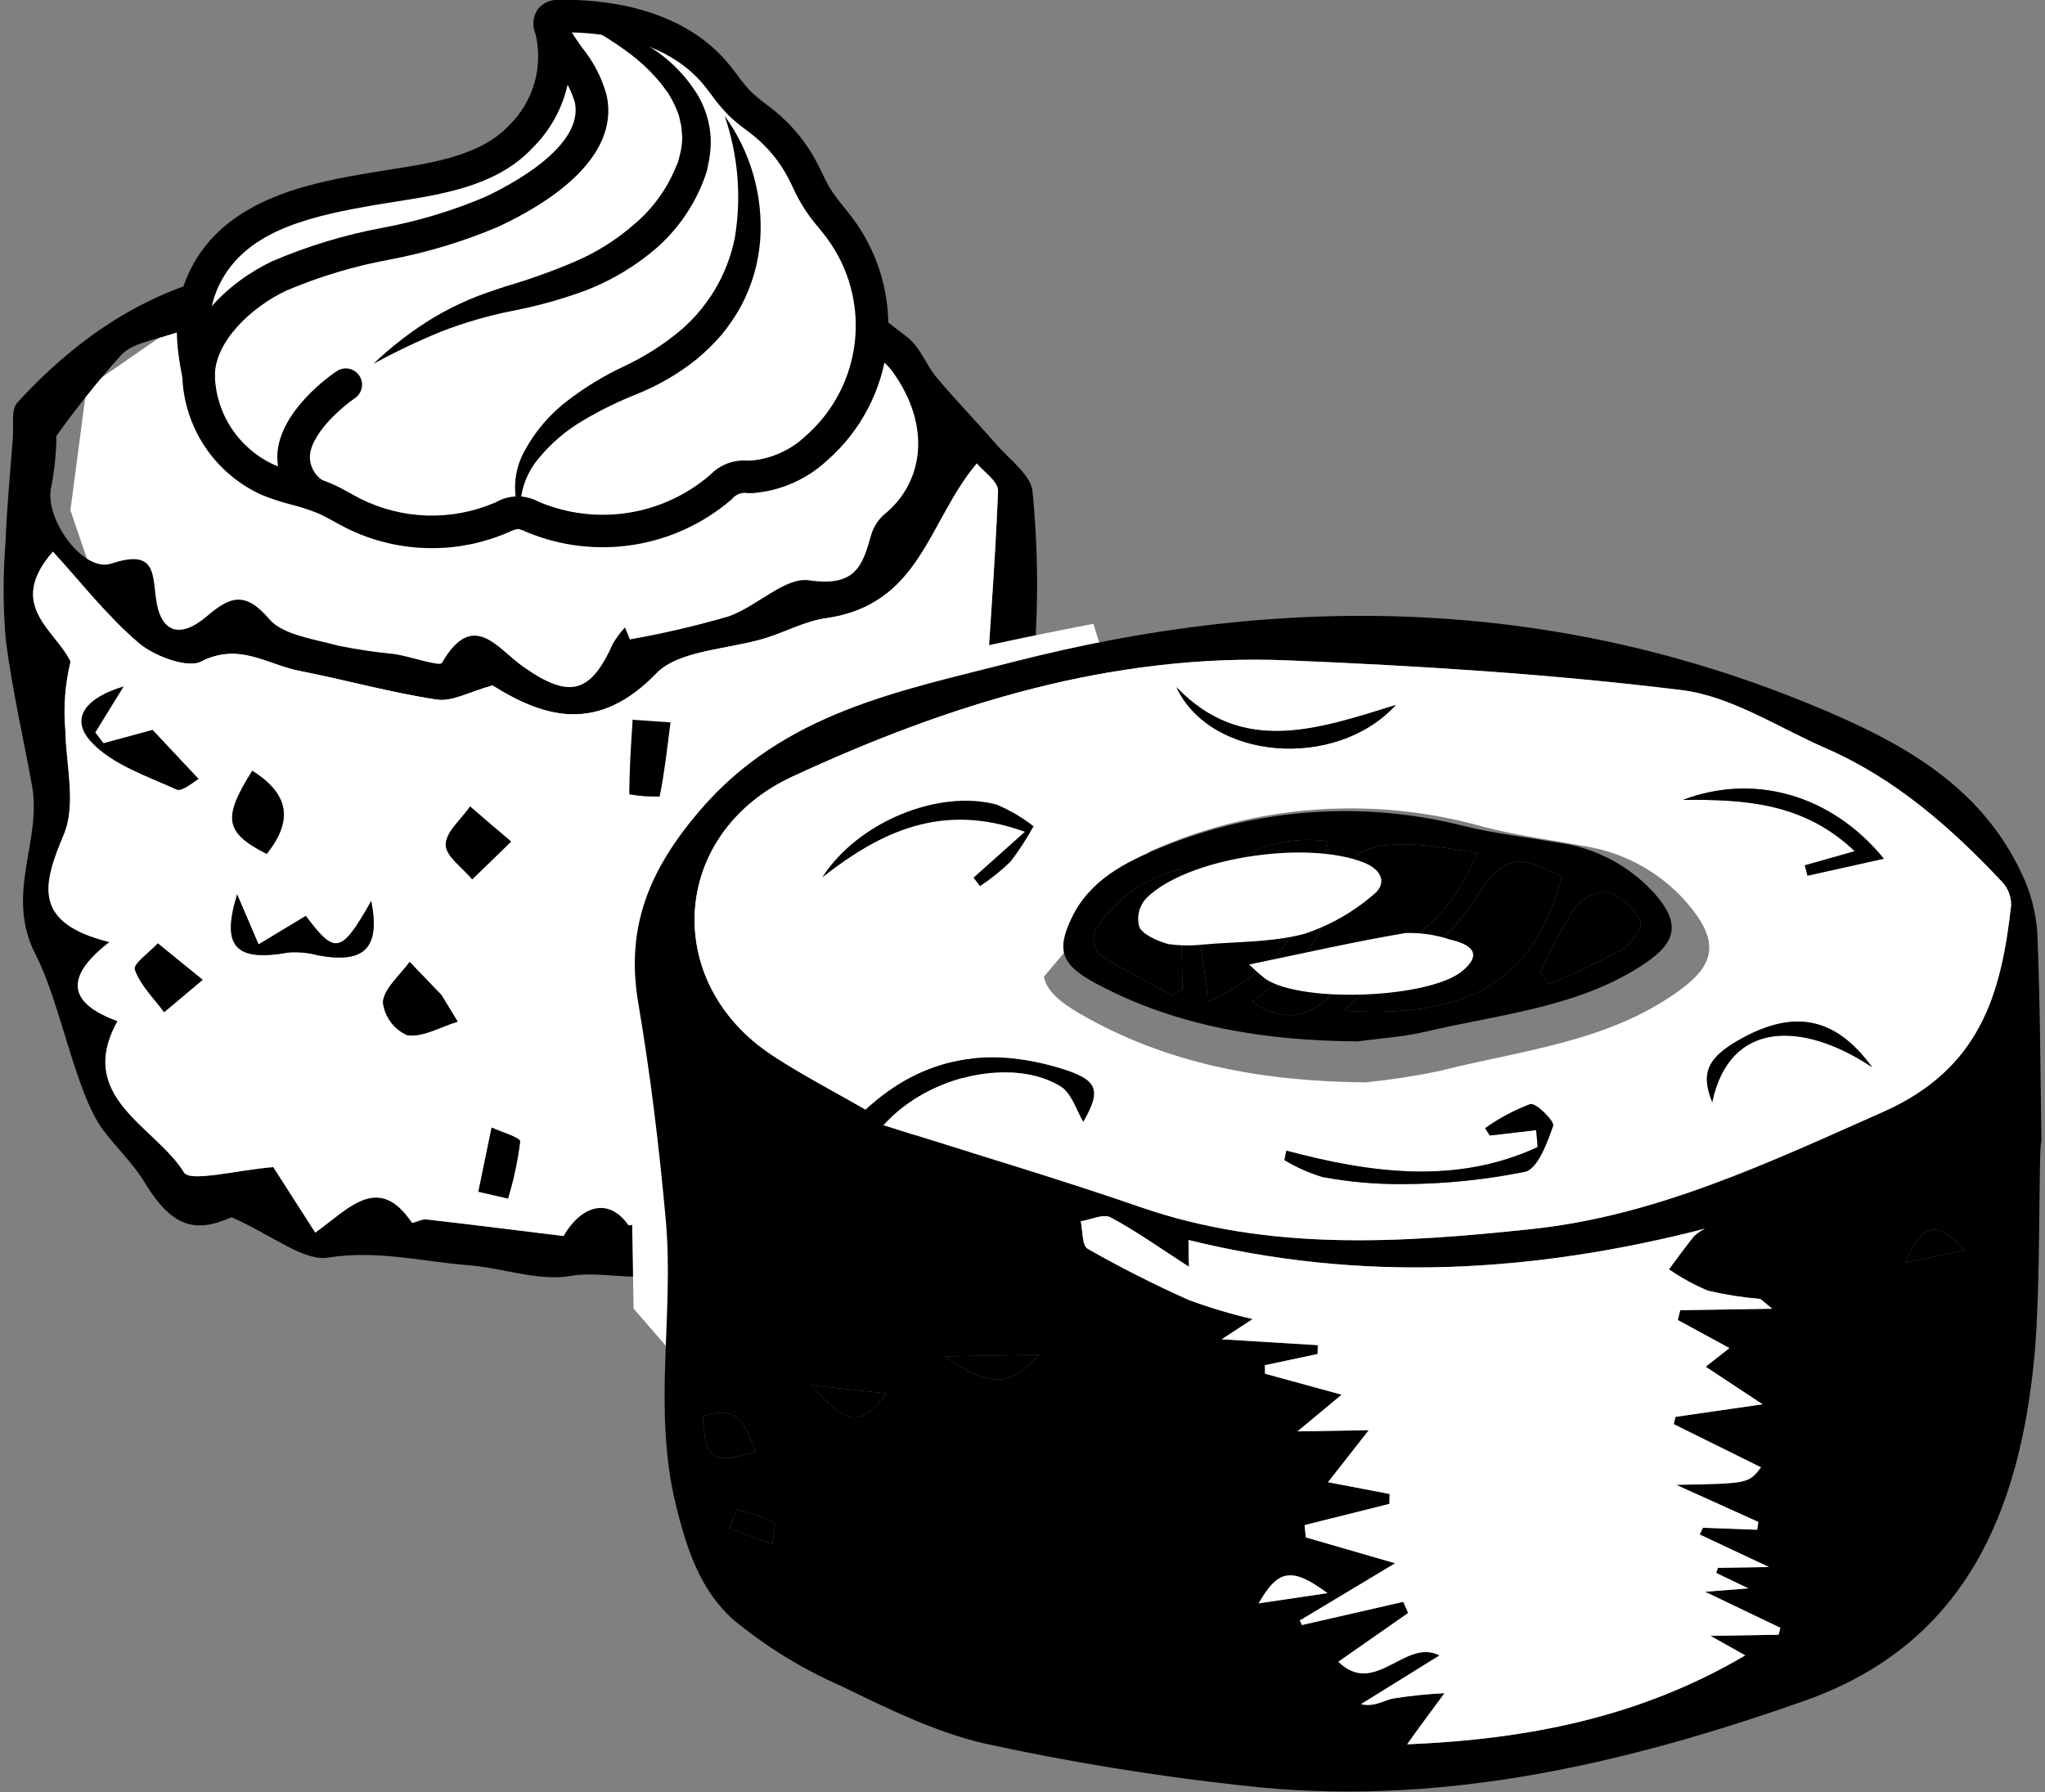 <svg width="178" height="156" viewBox="0 0 178 156" fill="none" xmlns="http://www.w3.org/2000/svg">
<rect x="0" y="0" width="178" height="156" fill="#808080" stroke="none"/>
<g clip-path="url(#clip0)">
<path d="M17.133 27.129L7.529 33.782L6.129 44.413L10.874 58.34L41.271 72.782L71.347 63.391L82.679 40.347L76.467 29.81L63.115 24.309L17.133 27.129Z" fill="white"/>
<path d="M20.16 105.965C16.929 107.402 14.921 106.785 12.574 102.91C11.585 101.278 10.119 99.904 8.963 98.352C6.557 95.12 5.289 87.355 3.116 83.14C0.378 77.829 3.665 73.249 2.791 68.417C2.025 64.182 1.045 59.973 0.505 55.714C0.264 52.96 0.251 50.192 0.466 47.436C0.593 44.285 0.885 41.14 1.126 37.994C1.203 36.989 0.941 35.668 1.52 35.037C7.879 28.099 15.578 23.45 25.731 23.057C27.263 22.953 28.754 22.513 30.097 21.767C33.422 19.918 37.313 19.359 41.025 20.199C45.874 21.102 51.044 20.439 56.069 20.617C59.624 20.743 63.172 21.107 66.715 21.437C67.507 21.491 68.275 21.738 68.951 22.154C72.354 24.502 75.776 26.839 79.009 29.381C80.115 30.25 80.603 31.769 81.533 32.874C83.199 34.853 85.015 36.721 86.711 38.678C87.866 40.011 89.757 41.359 89.873 42.801C90.37 47.865 90.399 52.965 89.96 58.034C89.458 62.818 88.117 67.301 91.173 71.991C92.32 73.751 91.16 76.834 91.001 79.311C90.916 80.638 90.669 81.956 90.595 83.283C90.546 84.174 90.977 85.179 90.669 85.952C88.687 90.934 87.338 96.359 84.211 100.643C82.103 103.531 77.65 105.655 73.825 106.539C69.541 107.528 65.648 111.718 60.589 108.775C57.764 112.64 53.317 110.438 49.688 111.072C46.872 111.563 43.751 110.372 40.746 110.136C36.713 109.818 32.821 108.802 28.564 109.476C26.427 109.815 23.823 107.593 20.16 105.965ZM84.639 91.896C84.198 91.02 83.554 89.74 82.79 88.222C87.641 86.5 88.208 83.957 84.699 80.956C89.381 75.439 89.379 74.202 86.092 67.865C85.375 66.483 85.577 64.595 85.667 62.955C86.037 56.218 86.606 49.489 86.872 42.75C86.905 41.91 85.569 41.023 85.02 40.347C80.775 45.374 80.147 52.661 71.865 53.825C70.072 54.078 68.397 55.01 66.639 55.551C63.413 56.547 59.101 56.589 57.135 58.621C52.067 63.858 47.433 62.533 42.867 59.672C40.897 60.209 39.361 61.108 38.018 60.904C33.974 60.288 30.02 59.178 26.001 58.39C23.244 57.849 20.802 55.9 17.491 57.6C16.314 58.205 13.413 57.117 12.09 55.994C9.358 53.672 7.158 50.807 4.608 48.023C0.503 52.693 4.816 54.836 6.141 57.589C5.663 59.552 5.51 61.579 5.688 63.591C5.746 66.639 6.657 70.025 5.548 72.662C3.709 77.032 2.813 80.346 9.527 82.01C5.194 85.35 6.379 87.49 10.228 88.892C6.529 95.534 13.536 98.04 16.021 102.071C16.556 102.94 20.78 101.833 23.785 101.599C24.732 103.075 25.999 105.05 27.443 107.301C30.371 105.208 32.927 102.095 35.854 106.435C35.922 106.537 36.685 106.107 37.094 106.153C40.874 106.581 44.647 107.06 49.048 107.6C50.527 105.025 52.941 104.119 54.718 106.673C57.677 106.218 60.059 105.145 61.751 105.749C64.562 106.753 66.203 107.291 66.928 103.853C67.061 103.22 69.02 102.214 69.359 102.432C74.25 105.572 74.653 101.065 76.629 99.271C78.543 99.126 80.601 98.837 81.675 97.723C82.988 96.361 83.476 94.309 84.639 91.896V91.896ZM4.912 37.945C4.896 39.43 4.747 40.91 4.467 42.368C3.787 45.04 7.204 49.886 9.693 49.062C13.43 47.824 13.285 49.773 13.568 52.045C13.94 55.025 15.601 55.701 18.032 53.627C20.043 51.911 21.348 51.456 23.435 53.894C24.63 55.29 27.366 55.636 29.483 56.219C31.104 56.545 32.74 56.786 34.385 56.944C35.807 57.179 38.277 58.04 38.465 57.714C41.167 53.024 43.286 56.448 45.501 58.013C49.551 60.874 51.391 60.409 53.357 56.018C53.652 55.515 54.002 55.045 54.4 54.619L54.823 55.665C57.707 55.154 60.561 54.49 63.374 53.675C65.854 52.832 68.317 50.207 70.421 50.519C74.458 51.117 75.073 49.251 75.806 46.648C76 45.929 76.401 45.283 76.959 44.79C80.355 42.047 81.136 37.141 77.695 32.359C76.195 30.274 72.659 29.461 70.047 28.07L69.155 29.257C68.786 28.783 68.139 28.332 68.091 27.831C67.703 23.778 65.438 23.209 61.872 24.733C61.302 25.03 60.647 25.121 60.017 24.992C52.557 21.817 44.417 26.024 36.908 23.134C36.37 22.999 35.809 22.983 35.264 23.087C34.719 23.191 34.203 23.412 33.752 23.735C29.784 27.288 24.482 26.492 19.815 27.718C18.115 28.165 16.408 28.6 14.743 29.145C13.303 29.617 11.532 29.904 10.59 30.858C8.566 33.112 6.67 35.478 4.912 37.945V37.945Z" fill="black"/>
<path d="M84.639 91.896C83.476 94.309 82.988 96.361 81.675 97.723C80.601 98.837 78.543 99.126 76.629 99.271C74.653 101.065 74.25 105.572 69.359 102.432C69.02 102.214 67.061 103.22 66.928 103.853C66.203 107.291 64.562 106.753 61.751 105.749C60.059 105.145 57.677 106.218 54.718 106.673C52.941 104.119 50.527 105.025 49.048 107.6C44.647 107.06 40.874 106.581 37.094 106.153C36.685 106.107 35.922 106.537 35.854 106.435C32.927 102.095 30.371 105.208 27.443 107.301C25.999 105.05 24.732 103.075 23.785 101.599C20.78 101.834 16.556 102.94 16.021 102.071C13.536 98.04 6.529 95.534 10.228 88.892C6.379 87.49 5.194 85.35 9.527 82.01C2.813 80.346 3.709 77.032 5.548 72.662C6.657 70.025 5.746 66.639 5.688 63.591C5.51 61.579 5.663 59.552 6.141 57.589C4.816 54.837 0.503 52.693 4.608 48.023C7.158 50.807 9.358 53.672 12.09 55.994C13.413 57.118 16.314 58.205 17.491 57.6C20.802 55.9 23.244 57.849 26.001 58.39C30.02 59.178 33.974 60.288 38.018 60.904C39.361 61.108 40.897 60.209 42.867 59.673C47.433 62.533 52.067 63.858 57.135 58.621C59.101 56.59 63.413 56.547 66.639 55.552C68.397 55.01 70.072 54.078 71.865 53.826C80.147 52.661 80.775 45.374 85.02 40.347C85.569 41.023 86.905 41.91 86.872 42.75C86.606 49.49 86.037 56.218 85.667 62.955C85.577 64.595 85.375 66.483 86.092 67.865C89.379 74.202 89.381 75.439 84.699 80.957C88.208 83.957 87.641 86.5 82.79 88.222C83.554 89.74 84.198 91.02 84.639 91.896ZM72.214 86.939L70.771 86.849C69.793 92.621 68.701 93.329 65.385 91.442C63.343 91.978 62.016 92.4 60.654 92.662C59.555 92.873 58.414 92.891 57.291 92.995C60.391 93.849 63.618 94.142 66.821 93.86C68.38 93.747 70.607 93.333 71.237 92.341C72.168 90.874 71.945 88.771 72.214 86.939ZM13.28 63.544C12.242 63.826 10.627 64.264 9.012 64.704L8.287 63.763C9.048 62.529 9.808 61.294 10.749 59.768C7.698 60.673 5.939 62.423 7.956 64.595C9.757 66.534 12.769 67.554 15.377 68.729C15.861 68.946 16.963 67.97 17.278 67.806C15.848 66.282 14.679 65.035 13.28 63.544ZM20.639 77.859C19.252 82.389 20.446 83.747 25.117 82.92C25.992 82.856 26.871 82.942 27.718 83.173C31.755 83.906 33.114 82.517 32.314 78.435C29.686 83.051 29.182 83.145 26.619 79.732C25.242 80.563 23.87 81.39 22.505 82.214C21.894 80.788 21.283 79.363 20.639 77.859V77.859ZM58.361 62.888C57.262 62.811 56.163 62.734 55.065 62.657C54.931 64.82 54.768 66.983 54.786 69.144C55.653 69.294 56.533 69.358 57.413 69.336C57.846 67.207 58.085 65.044 58.361 62.888ZM67.478 74.516L64.387 74.329C64.221 76.363 64.01 78.397 64.027 80.43C65.069 80.569 66.116 80.656 67.166 80.69L67.478 74.516ZM23.216 74.34C25.461 71.504 25.275 69.189 21.959 67.097C19.345 71.241 19.57 72.475 23.216 74.34V74.34ZM44.489 73.264C42.944 71.938 41.929 71.068 40.914 70.198C40.15 71.311 38.798 72.424 38.797 73.537C38.796 74.542 40.275 75.547 41.101 76.552C42.062 75.62 43.024 74.687 44.489 73.264V73.264ZM39.837 88.935L38.432 86.627C37.507 85.663 36.582 84.698 35.657 83.734C34.824 84.891 33.459 85.998 33.328 87.22C33.394 87.848 33.625 88.447 33.998 88.957C34.371 89.466 34.873 89.867 35.451 90.119C36.812 90.32 38.366 89.386 39.837 88.935ZM74.121 83.759C75.491 85.156 76.392 86.075 77.293 86.994C78.215 85.968 79.774 84.993 79.875 83.9C79.971 82.865 78.539 81.707 77.779 80.603L74.121 83.759ZM17.643 85.295L13.736 82.124C13.023 82.901 11.565 83.904 11.742 84.412C12.213 85.76 13.389 86.895 14.284 88.115C15.142 87.395 16.001 86.674 17.643 85.295V85.295ZM83.003 74.909L84.891 74.678C84.737 72.522 84.583 70.365 84.428 68.209C80.243 70.539 80.303 72.743 83.003 74.909V74.909ZM70.75 62.597L71.355 65.039C73.671 64.815 76.409 65.198 78.147 64.146C79.237 63.486 78.826 60.671 79.088 58.822L77.396 58.34C77.345 62.324 76.393 65.24 70.75 62.597ZM63.254 103.041C64.341 100.903 65.236 99.728 65.451 98.452C65.547 97.884 64.274 97.116 63.622 96.438C62.681 97.435 61.355 98.315 60.951 99.474C60.724 100.123 62.027 101.235 63.254 103.041ZM41.639 103.743L44.216 104.338C44.712 102.719 45.065 101.06 45.273 99.38C45.295 99.016 43.663 98.566 42.792 98.155C42.408 100.018 42.023 101.88 41.639 103.743L41.639 103.743Z" fill="white"/>
<path d="M72.214 86.939C71.945 88.771 72.168 90.874 71.237 92.341C70.608 93.333 68.38 93.747 66.821 93.86C63.618 94.142 60.391 93.849 57.291 92.995C58.414 92.891 59.555 92.873 60.654 92.662C62.016 92.4 63.343 91.978 65.385 91.442C68.702 93.329 69.794 92.621 70.771 86.849L72.214 86.939Z" fill="black"/>
<path d="M13.28 63.544C14.679 65.035 15.848 66.282 17.279 67.806C16.963 67.971 15.861 68.946 15.377 68.729C12.769 67.554 9.757 66.534 7.956 64.595C5.939 62.423 7.698 60.673 10.749 59.768C9.808 61.294 9.048 62.529 8.287 63.763L9.012 64.704C10.627 64.265 12.242 63.826 13.28 63.544Z" fill="black"/>
<path d="M20.639 77.859C21.284 79.363 21.894 80.788 22.505 82.213C23.873 81.388 25.244 80.561 26.619 79.732C29.183 83.145 29.686 83.051 32.314 78.435C33.114 82.517 31.755 83.906 27.718 83.173C26.871 82.942 25.992 82.856 25.117 82.92C20.446 83.747 19.252 82.389 20.639 77.859Z" fill="black"/>
<path d="M58.361 62.888C58.085 65.044 57.846 67.207 57.413 69.336C56.533 69.359 55.653 69.294 54.785 69.144C54.767 66.983 54.931 64.82 55.065 62.657C56.163 62.734 57.262 62.811 58.361 62.888Z" fill="black"/>
<path d="M67.478 74.516L67.166 80.689C66.116 80.656 65.069 80.569 64.027 80.43C64.01 78.397 64.221 76.363 64.387 74.329L67.478 74.516Z" fill="black"/>
<path d="M23.216 74.34C19.57 72.475 19.345 71.241 21.959 67.097C25.275 69.189 25.461 71.504 23.216 74.34Z" fill="black"/>
<path d="M44.489 73.264C43.024 74.687 42.062 75.62 41.101 76.552C40.275 75.547 38.797 74.542 38.797 73.538C38.798 72.424 40.15 71.311 40.914 70.198C41.929 71.068 42.944 71.939 44.489 73.264Z" fill="black"/>
<path d="M39.837 88.935C38.366 89.386 36.812 90.32 35.451 90.119C34.872 89.867 34.371 89.466 33.998 88.957C33.625 88.447 33.394 87.848 33.328 87.22C33.459 85.998 34.824 84.891 35.657 83.734L38.432 86.627L39.837 88.935Z" fill="black"/>
<path d="M74.121 83.759L77.779 80.603C78.539 81.707 79.971 82.865 79.875 83.9C79.774 84.993 78.215 85.968 77.293 86.994C76.392 86.075 75.491 85.156 74.121 83.759Z" fill="black"/>
<path d="M17.643 85.295C16.001 86.674 15.142 87.394 14.284 88.115C13.389 86.895 12.213 85.76 11.742 84.412C11.565 83.904 13.023 82.901 13.736 82.124L17.643 85.295Z" fill="black"/>
<path d="M83.003 74.909C80.303 72.743 80.243 70.539 84.429 68.209C84.583 70.365 84.737 72.522 84.891 74.679L83.003 74.909Z" fill="black"/>
<path d="M70.75 62.597C76.393 65.24 77.345 62.324 77.396 58.34L79.088 58.823C78.826 60.671 79.237 63.486 78.147 64.147C76.409 65.198 73.67 64.815 71.355 65.039L70.75 62.597Z" fill="black"/>
<path d="M63.254 103.041C62.027 101.235 60.724 100.123 60.951 99.474C61.355 98.315 62.681 97.435 63.623 96.438C64.274 97.115 65.547 97.884 65.451 98.452C65.236 99.727 64.341 100.903 63.254 103.041Z" fill="black"/>
<path d="M41.639 103.743C42.023 101.88 42.408 100.018 42.792 98.156C43.663 98.566 45.295 99.016 45.273 99.38C45.065 101.06 44.712 102.719 44.216 104.338L41.639 103.743Z" fill="black"/>
<path d="M50.079 44.836C48.315 45.366 46.566 46.255 44.783 46.32C43.056 46.347 41.358 45.874 39.894 44.958C39.48 44.69 40.2 42.29 40.953 41.195C42.638 38.744 44.175 35.555 46.686 34.413C50.028 33.102 53.669 32.754 57.199 33.407C58.716 33.663 60.99 37.429 60.499 38.9C59.746 41.152 57.081 43.017 54.865 44.606C53.748 45.407 51.831 45.24 50.276 45.511L50.079 44.836Z" fill="white"/>
<path d="M44.151 33.523C39.077 42.663 35.394 44.704 26.445 43.292C25.02 43.067 22.916 42.325 22.595 41.385C22.223 40.298 23.155 38.489 24.08 37.411C27.435 33.499 38.786 31.336 44.151 33.523Z" fill="white"/>
<path d="M69.412 40.679C67.997 41.828 66.229 42.452 64.406 42.443C64.043 42.427 63.68 42.486 63.341 42.617C63.001 42.747 62.692 42.946 62.432 43.201C60.451 44.878 58.11 46.075 55.591 46.698C53.995 47.32 52.299 47.644 50.586 47.653C48.582 47.614 46.805 47.289 45.847 45.565C45.433 44.816 44.831 44.738 44.051 45.063C41.704 45.923 39.185 46.206 36.706 45.89C35.719 46.027 34.714 45.898 33.794 45.516C29.776 44.61 26.272 42.58 22.274 41.566C21.51 41.382 20.815 40.98 20.274 40.411C19.733 39.841 19.368 39.127 19.223 38.355C19.055 37.261 17.812 36.887 17.209 36.089C16.084 35.035 16.281 33.666 16.015 32.415C14.416 26.909 17.752 23.087 21.958 19.59C25.669 16.516 30.477 15.659 35.304 14.842C41.247 13.847 46.124 11.355 49.599 7.001C49.776 5.494 49.816 4.016 48.464 2.805C47.96 2.351 46.874 1.888 47.338 1.307C47.881 0.628 48.947 1.12 49.767 1.376C50.319 1.416 50.872 1.455 51.425 1.494C56.489 2.322 60.537 4.479 63.38 8.232C65.739 10.34 68.72 11.956 70.122 14.812C70.747 15.822 71.148 16.954 71.297 18.132C71.307 18.122 71.307 18.122 71.317 18.122L71.297 18.161C72.57 17.876 72.837 18.871 73.271 19.442C78.632 26.573 76.499 35.547 69.412 40.679Z" fill="white"/>
<path d="M37.602 47.717C34.985 47.722 32.404 47.111 30.069 45.932C29.744 45.767 29.424 45.591 29.106 45.414C28.625 45.149 28.172 44.899 27.713 44.698C26.956 44.389 26.177 44.134 25.383 43.934C24.507 43.711 23.646 43.43 22.807 43.094C20.797 42.191 19.081 40.742 17.854 38.912C16.627 37.081 15.939 34.943 15.867 32.741C15.846 28.379 19.803 24.567 23.733 22.725C26.789 21.419 29.979 20.452 33.245 19.841C36.306 19.274 39.296 18.379 42.164 17.171C44.223 16.217 50.872 12.8 50.033 8.896C49.685 7.763 49.117 6.71 48.362 5.797C47.722 4.954 47.168 4.05 46.709 3.096C46.484 2.702 46.39 2.247 46.442 1.796C46.493 1.345 46.688 0.923 46.996 0.59C47.422 0.188 47.989 -0.029 48.575 -0.014L48.603 -0.015C52.304 -0.08 59.145 0.529 63.313 5.435C63.62 5.796 63.906 6.175 64.191 6.553C64.563 7.076 64.973 7.571 65.418 8.034C65.808 8.397 66.22 8.735 66.652 9.047C66.921 9.252 67.191 9.457 67.454 9.671C68.927 10.88 70.148 12.367 71.049 14.046C71.228 14.381 71.394 14.723 71.559 15.065C71.79 15.545 72.009 15.999 72.261 16.412C72.625 16.977 73.025 17.518 73.458 18.031C73.746 18.389 74.035 18.748 74.306 19.119C76.612 22.267 77.654 26.164 77.229 30.043C76.803 33.921 74.94 37.5 72.007 40.073C70.237 41.726 67.959 42.73 65.545 42.924C65.408 42.93 65.27 42.932 65.131 42.934C64.872 42.879 64.602 42.897 64.353 42.986C64.103 43.076 63.883 43.232 63.717 43.439L63.619 43.525C61.207 45.584 58.272 46.935 55.139 47.429C52.007 47.924 48.799 47.542 45.869 46.328L45.757 46.279C45.547 46.173 45.325 46.096 45.094 46.049C44.819 46.095 44.553 46.185 44.307 46.314L44.175 46.371C42.099 47.263 39.862 47.721 37.602 47.717V47.717ZM49.772 2.822C50.044 3.27 50.354 3.705 50.673 4.155C51.665 5.373 52.391 6.785 52.805 8.3C54.006 13.888 47.401 17.868 43.357 19.743C40.305 21.035 37.123 21.996 33.866 22.607C30.8 23.174 27.806 24.074 24.936 25.291C21.828 26.748 18.688 29.771 18.701 32.727C18.757 34.378 19.274 35.98 20.195 37.352C21.116 38.723 22.403 39.808 23.91 40.483C24.638 40.77 25.384 41.011 26.142 41.204C27.066 41.437 27.972 41.738 28.853 42.102C29.43 42.355 29.962 42.649 30.476 42.934C30.767 43.094 31.058 43.255 31.354 43.406C33.16 44.313 35.142 44.815 37.162 44.878C39.182 44.941 41.191 44.563 43.05 43.77L43.172 43.717C43.736 43.394 44.373 43.221 45.023 43.215C45.673 43.208 46.313 43.367 46.884 43.678L46.987 43.723C49.424 44.733 52.093 45.05 54.699 44.638C57.305 44.227 59.747 43.103 61.754 41.39L61.845 41.31C62.263 40.882 62.771 40.551 63.333 40.341C63.894 40.132 64.494 40.049 65.091 40.099L65.43 40.092C67.195 39.92 68.852 39.164 70.138 37.942C72.538 35.836 74.062 32.907 74.41 29.733C74.759 26.559 73.905 23.369 72.019 20.793C71.774 20.457 71.512 20.133 71.25 19.809C70.332 18.757 69.575 17.573 69.006 16.297C68.858 15.99 68.71 15.683 68.549 15.383C67.825 14.032 66.843 12.837 65.659 11.866C65.424 11.673 65.181 11.49 64.939 11.307C64.412 10.924 63.91 10.507 63.436 10.06C62.887 9.499 62.382 8.896 61.925 8.258C61.673 7.923 61.422 7.588 61.152 7.269C58.101 3.678 53.084 2.902 49.772 2.822V2.822ZM48.613 1.403L48.651 2.807L48.67 2.8L48.613 1.403Z" fill="black"/>
<path d="M49.304 1.403C51.527 1.773 53.674 2.505 55.659 3.57C57.779 4.659 59.553 6.318 60.782 8.36C61.419 9.469 61.788 10.711 61.86 11.988C61.882 12.628 61.837 13.269 61.726 13.9L61.541 14.837C61.454 15.137 61.338 15.425 61.236 15.72C60.362 17.985 58.953 20.003 57.128 21.604C55.342 23.139 53.312 24.365 51.122 25.23C49.005 26.023 46.825 26.635 44.605 27.061C42.497 27.478 40.429 28.078 38.425 28.854C36.397 29.681 34.419 30.623 32.499 31.676C34.113 30.126 35.894 28.761 37.81 27.605C38.79 27.032 39.805 26.52 40.849 26.073C41.897 25.625 42.97 25.277 44.022 24.928C46.08 24.327 48.099 23.603 50.07 22.76C51.958 21.951 53.705 20.846 55.245 19.487C56.765 18.2 57.963 16.575 58.744 14.742C58.835 14.523 58.943 14.306 59.024 14.085L59.196 13.411C59.305 12.964 59.367 12.508 59.383 12.049C59.388 11.821 59.347 11.596 59.335 11.368C59.33 11.138 59.296 10.91 59.233 10.688L59.079 10.008L58.812 9.347C58.618 8.9 58.387 8.47 58.122 8.061C57.811 7.67 57.55 7.239 57.191 6.867C56.504 6.078 55.737 5.362 54.903 4.729C53.164 3.418 51.287 2.303 49.304 1.403V1.403Z" fill="black"/>
<path d="M17.281 34.069C16.955 34.069 16.639 33.956 16.386 33.749C16.134 33.543 15.96 33.256 15.894 32.937C15.2 29.561 14.885 25.935 17.246 22.293C20.66 17.027 27.606 15.834 32.201 15.043C32.78 14.944 33.378 14.851 33.986 14.755C37.583 14.193 41.658 13.556 44.079 11.147L44.29 10.931C45.368 9.889 46.147 8.576 46.544 7.13C46.941 5.684 46.942 4.157 46.548 2.711C46.422 2.356 46.443 1.967 46.605 1.627C46.767 1.288 47.056 1.027 47.411 0.901C47.765 0.776 48.155 0.796 48.494 0.958C48.833 1.12 49.094 1.41 49.22 1.764C49.792 3.705 49.827 5.765 49.32 7.724C48.813 9.683 47.784 11.467 46.342 12.887C46.255 12.979 46.167 13.069 46.075 13.16C43.006 16.214 38.447 16.927 34.425 17.556C33.83 17.649 33.247 17.74 32.682 17.837C27.244 18.771 22.154 19.934 19.625 23.834C17.919 26.466 18.01 29.148 18.671 32.366C18.747 32.734 18.673 33.118 18.466 33.431C18.259 33.745 17.936 33.964 17.567 34.04C17.473 34.059 17.378 34.069 17.281 34.069V34.069Z" fill="black"/>
<path d="M45.308 44.892C44.941 43.983 44.783 43.003 44.845 42.025C44.907 41.047 45.188 40.095 45.667 39.24C46.608 37.499 47.916 35.984 49.502 34.801C51.035 33.634 52.691 32.638 54.44 31.831C55.998 31.091 57.467 30.175 58.816 29.102C61.485 26.995 63.312 24.002 63.965 20.666C64.552 17.12 64.245 13.485 63.073 10.088C65.357 13.233 66.453 17.086 66.164 20.963C66.004 22.972 65.428 24.925 64.473 26.7C63.981 27.584 63.408 28.421 62.761 29.198C62.101 29.955 61.38 30.657 60.606 31.297C59.063 32.525 57.352 33.525 55.524 34.267C53.876 34.917 52.282 35.696 50.758 36.598C49.26 37.474 47.932 38.612 46.839 39.959C45.7 41.338 45.15 43.11 45.308 44.892V44.892Z" fill="black"/>
<path d="M27.099 44.275C26.757 44.275 26.426 44.151 26.168 43.925C25.502 43.405 24.971 42.732 24.618 41.964C24.266 41.195 24.103 40.354 24.143 39.509C24.384 35.717 28.8 32.652 29.303 32.315C29.458 32.211 29.631 32.138 29.814 32.101C29.997 32.064 30.185 32.064 30.368 32.099C30.551 32.135 30.725 32.207 30.88 32.31C31.035 32.413 31.168 32.546 31.272 32.701C31.376 32.856 31.448 33.03 31.485 33.213C31.521 33.395 31.521 33.584 31.485 33.766C31.449 33.949 31.377 34.123 31.273 34.278C31.169 34.433 31.036 34.566 30.881 34.669C29.906 35.328 27.098 37.661 26.972 39.692C26.959 40.103 27.049 40.51 27.234 40.876C27.419 41.243 27.693 41.557 28.032 41.789C28.249 41.979 28.404 42.231 28.475 42.511C28.545 42.791 28.529 43.085 28.427 43.356C28.326 43.626 28.144 43.859 27.907 44.023C27.67 44.187 27.388 44.275 27.099 44.275L27.099 44.275Z" fill="black"/>
<path d="M95.174 54.302C95.174 54.302 77.363 57.674 72.214 59.818C67.065 61.961 56.086 70.865 53.916 77.137C51.746 83.408 54.631 95.153 54.784 97.578C54.937 100.004 55.151 113.919 55.151 113.919L60.925 120.585L100.895 73.111L95.174 54.302Z" fill="white"/>
<path d="M177.065 118.215C175.762 131.585 171.094 143.119 157.052 148.066C141.127 153.677 124.87 157.43 107.829 155.401C100.422 154.585 93.062 153.382 85.781 151.797C81.447 150.812 77.305 148.753 73.261 146.794C69.847 145.302 66.658 143.34 63.787 140.965C61 138.447 59.802 135.006 58.823 130.984C56.789 122.623 58.691 114.442 57.954 106.247C57.385 99.918 56.622 93.589 55.557 87.326C54.43 80.695 56.52 75.703 60.905 70.571C68.225 62.006 78.31 60.164 88.148 57.635C111.799 51.555 135.18 51.999 158.017 61.499C165.423 64.581 172.334 68.299 175.95 76.004C176.744 77.638 177.213 79.411 177.332 81.224C177.588 87.274 177.591 93.335 177.69 99.391C177.419 99.396 177.669 112.01 177.065 118.215ZM76.911 97.947C84.792 100.449 92.09 102.597 99.27 105.084C110.469 108.963 121.947 108.197 133.331 106.992C144.169 105.844 153.947 101.208 163.882 96.806C172.362 93.049 174.194 86.534 175.053 78.79C175.06 78.043 174.781 77.323 174.271 76.777C169.807 72.029 164.951 67.762 158.893 65.124C154.754 63.322 150.695 60.61 146.382 60.077C135.034 58.675 123.578 57.965 112.145 57.488C96.883 56.851 82.624 61.279 68.982 67.603C58.358 72.527 57.553 85.492 67.21 91.86C69.799 93.567 72.573 94.994 75.331 96.59C80.373 91.933 86.058 91.084 92.343 93.006C95.549 93.986 95.919 94.864 94.292 97.667C93.703 96.709 93.284 95.162 92.291 94.56C88.236 92.097 80.952 93.48 76.911 97.947ZM153.974 136.415L147.943 133.583L148.227 132.997L152.947 133.17L153.046 132.491C150.663 131.413 148.28 130.336 145.898 129.259C152.188 129.148 152.188 129.148 153.281 127.736L145.683 123.976L145.84 123.343L153.413 122.247C151.276 120.834 149.917 119.936 148.467 118.978L150.531 117.354L146.042 114.914L146.246 114.06L154.26 113.929C153.452 113.29 153.317 113.095 153.155 113.069C151.647 112.942 150.15 112.706 148.676 112.363C147.478 111.862 146.335 111.237 145.266 110.5C145.993 109.531 146.697 108.543 147.46 107.604C147.743 107.344 148.063 107.127 148.409 106.958C133.452 110.811 118.514 111.668 103.446 107.945L103.484 110.273C101.023 108.687 98.923 107.184 96.666 105.976C96.039 105.64 94.945 106.178 94.066 106.315C94.252 107.138 94.173 108.425 94.668 108.707C97.524 110.339 100.475 111.828 103.48 113.171C105.293 113.839 107.147 114.392 109.03 114.829C107.826 115.615 107.328 115.941 106.335 116.589C109.595 116.789 112.148 116.945 114.7 117.101L114.689 117.869C113.159 118.195 111.629 118.52 110.099 118.845L110.113 119.586C112.23 120.166 114.348 120.747 116.779 121.413C115.389 122.569 114.474 123.329 112.938 124.605L119.14 124.503C117.723 126.311 116.718 127.593 115.592 129.03L120.953 130.055L120.935 130.919C118.475 131.534 116.015 132.149 113.554 132.764L113.66 133.835C115.937 134.494 118.213 135.153 121.434 136.086C118.092 138.094 115.613 139.583 113.135 141.072L113.327 141.463C116.265 140.79 119.203 140.117 122.141 139.444C122.283 139.768 122.425 140.091 122.567 140.415L116.493 144.66C119.691 147.772 122.288 142.574 125.3 144.109L118.463 148.353C119.657 148.619 120.424 148.026 121.276 147.855C122.751 147.625 124.237 147.472 125.728 147.397C124.863 148.574 123.998 149.751 123.133 150.927C122.961 151.162 122.797 151.403 122.483 151.848C132.97 151.417 142.786 149.489 151.91 144.106L148.879 142.405L154.81 142.308L154.964 141.706C152.921 140.728 150.879 139.749 148.414 138.568L152.177 138.271C150.965 137.69 150.176 137.312 149.386 136.934L149.522 136.488L153.974 136.415ZM61.181 123.31C61.391 127.137 62.01 127.53 65.785 126.349C64.94 124.411 64.434 122.103 61.181 123.31ZM82.257 118.074C86.129 120.825 87.858 120.754 90.455 117.939L82.257 118.074ZM109.558 139.575L115.547 138.688C112.466 136.413 111.255 136.587 109.558 139.575V139.575ZM70.582 120.585C73.806 124.167 74.85 124.23 77.18 121.309C75.07 121.078 73.202 120.873 70.582 120.585ZM170.999 108.838C168.474 106.116 167.287 106.513 165.889 109.911C167.772 109.516 169.386 109.177 170.999 108.838V108.838ZM64.105 131.397L63.52 133.05C64.754 133.513 65.987 133.976 67.221 134.44C67.284 133.765 67.597 132.617 67.368 132.496C66.316 132.03 65.224 131.662 64.105 131.397V131.397Z" fill="black"/>
<path d="M76.911 97.947C80.952 93.48 88.236 92.097 92.291 94.56C93.284 95.162 93.703 96.709 94.292 97.667C95.92 94.864 95.549 93.986 92.343 93.006C86.058 91.084 80.373 91.933 75.331 96.59C72.573 94.994 69.799 93.567 67.21 91.86C57.553 85.492 58.358 72.527 68.982 67.603C82.624 61.279 96.883 56.851 112.145 57.488C123.579 57.965 135.034 58.675 146.382 60.077C150.695 60.61 154.754 63.322 158.893 65.124C164.951 67.762 169.807 72.029 174.272 76.777C174.781 77.323 175.06 78.043 175.053 78.79C174.195 86.535 172.362 93.05 163.882 96.806C153.947 101.208 144.169 105.844 133.331 106.992C121.947 108.197 110.469 108.963 99.271 105.084C92.09 102.597 84.792 100.449 76.911 97.947ZM118.84 94.225C120.99 94.009 123.127 93.682 125.243 93.246C132.418 91.415 139.999 90.749 146.249 86.173C149.259 83.97 149.557 82.022 147.261 79.105C144.952 76.193 141.634 74.253 137.963 73.669C134.991 73.115 131.972 72.733 129.058 71.958C119.502 69.275 109.308 70.016 100.241 74.054C96.608 75.642 93.299 77.505 91.588 81.376C90.067 84.816 90.637 86.289 93.948 88.216C101.661 92.703 110.055 94.137 118.84 94.225L118.84 94.225ZM111.962 100.17L111.8 100.988C112.84 101.62 113.957 102.116 115.124 102.464C117.459 102.9 119.831 103.106 122.206 103.079C125.746 103.066 129.276 102.706 132.745 102.004C133.849 101.746 134.661 99.495 135.186 98.007C135.323 97.618 133.703 95.983 133.2 96.114C131.805 96.641 130.483 97.346 129.268 98.21L129.674 98.848C131.021 98.693 132.368 98.537 133.715 98.381L133.84 99.857C126.794 103.121 119.417 102.151 111.962 100.17L111.962 100.17ZM146.482 69.635C151.826 69.58 157.011 69.867 161.436 74.1L157.093 75.329L157.329 76.232L163.974 74.753C159.402 69.145 152.641 67.294 146.482 69.635ZM84.737 76.404L85.306 77.137C86.249 76.512 87.133 75.803 87.948 75.018C88.698 74.042 89.37 73.008 89.959 71.927C88.972 71.153 87.884 70.517 86.726 70.035C81.693 68.701 74.678 71.534 71.568 76.381C76.677 72.366 82.069 69.803 89.207 72.414C87.374 74.05 86.056 75.227 84.737 76.404ZM121.504 61.369C114.569 63.523 108.115 65.764 102.396 59.818C105.32 66.141 116.22 67.117 121.504 61.369ZM162.948 92.901C159.768 88.511 156.172 87.909 151.657 90.365C148.632 92.012 147.995 93.368 149.035 95.95C150.535 88.806 156.89 88.866 162.948 92.901V92.901Z" fill="white"/>
<path d="M153.974 136.415L149.522 136.488L149.386 136.934C150.176 137.312 150.965 137.69 152.177 138.271L148.414 138.568C150.879 139.749 152.921 140.727 154.964 141.706L154.81 142.308L148.879 142.405L151.91 144.105C142.786 149.489 132.97 151.417 122.483 151.848C122.797 151.403 122.961 151.162 123.133 150.927C123.997 149.75 124.862 148.573 125.728 147.397C124.237 147.472 122.751 147.625 121.276 147.855C120.424 148.026 119.657 148.619 118.463 148.353L125.3 144.109C122.288 142.574 119.691 147.772 116.493 144.66L122.567 140.415C122.425 140.091 122.283 139.768 122.141 139.444C119.203 140.117 116.265 140.79 113.327 141.463L113.135 141.072C115.613 139.583 118.092 138.094 121.434 136.086C118.213 135.153 115.937 134.494 113.66 133.835L113.554 132.764C116.015 132.149 118.475 131.534 120.935 130.919L120.953 130.055L115.592 129.03C116.718 127.593 117.723 126.311 119.14 124.503L112.938 124.605C114.474 123.329 115.389 122.569 116.779 121.413C114.348 120.747 112.23 120.166 110.113 119.586L110.099 118.845C111.629 118.52 113.159 118.194 114.689 117.869L114.7 117.101C112.148 116.945 109.595 116.789 106.335 116.589C107.328 115.941 107.826 115.615 109.03 114.829C107.147 114.392 105.293 113.839 103.48 113.171C100.475 111.827 97.524 110.339 94.668 108.707C94.173 108.425 94.252 107.138 94.066 106.315C94.945 106.178 96.039 105.64 96.666 105.976C98.923 107.184 101.023 108.687 103.484 110.273L103.446 107.945C118.514 111.668 133.452 110.811 148.409 106.958C148.063 107.127 147.743 107.344 147.46 107.604C146.697 108.543 145.993 109.531 145.266 110.5C146.335 111.237 147.478 111.862 148.676 112.363C150.15 112.706 151.647 112.942 153.155 113.069C153.317 113.095 153.452 113.29 154.26 113.929L146.246 114.06L146.042 114.913L150.531 117.354L148.467 118.978C149.917 119.936 151.276 120.834 153.413 122.247L145.84 123.343L145.683 123.976L153.282 127.736C152.188 129.148 152.188 129.148 145.898 129.259C148.281 130.336 150.663 131.413 153.046 132.491L152.947 133.17L148.227 132.997L147.943 133.583L153.974 136.415Z" fill="white"/>
<path d="M61.181 123.31C64.434 122.103 64.94 124.411 65.785 126.35C62.01 127.53 61.391 127.137 61.181 123.31Z" fill="black"/>
<path d="M82.258 118.074L90.455 117.939C87.859 120.754 86.129 120.825 82.258 118.074Z" fill="black"/>
<path d="M109.558 139.575C111.255 136.587 112.466 136.413 115.547 138.688L109.558 139.575Z" fill="white"/>
<path d="M70.582 120.585C73.202 120.873 75.07 121.078 77.18 121.309C74.85 124.23 73.806 124.167 70.582 120.585Z" fill="black"/>
<path d="M170.999 108.839C169.386 109.177 167.772 109.516 165.889 109.911C167.287 106.513 168.474 106.116 170.999 108.839Z" fill="black"/>
<path d="M64.105 131.397C65.224 131.662 66.316 132.03 67.368 132.496C67.597 132.617 67.284 133.765 67.221 134.44C65.987 133.976 64.753 133.513 63.52 133.05L64.105 131.397Z" fill="black"/>
<path d="M118.158 90.657C110.136 90.593 102.472 89.398 95.434 85.636C92.412 84.02 91.894 82.783 93.287 79.89C94.854 76.635 97.878 75.065 101.198 73.726C109.55 70.317 118.778 69.687 127.516 71.929C130.176 72.577 132.933 72.895 135.647 73.357C138.931 73.807 141.943 75.425 144.131 77.915C146.224 80.364 145.95 82.001 143.199 83.857C137.486 87.71 130.561 88.279 124.007 89.827C122.105 90.276 120.111 90.389 118.158 90.657ZM128.608 74.24C126.631 73.974 124.923 73.615 123.198 73.537C118.234 73.313 116.899 74.504 115.747 79.016C115.173 80.755 114.235 82.352 112.996 83.7C111.751 84.987 110.402 86.169 108.963 87.235C111.511 88.875 113.591 88.757 115.716 86.801C117.4 85.127 119.305 83.692 121.378 82.536C124.998 80.708 127.017 77.933 128.608 74.24V74.24ZM135.928 76.329C132.19 74.305 130.832 74.507 128.601 77.935C126.985 80.729 124.478 82.9 121.481 84.098C119.896 84.707 118.792 86.382 117.015 87.986C128.147 88.705 133.644 85.146 135.928 76.329V76.329ZM115.516 73.207C111.45 72.736 107.972 74.016 105.727 76.772C103.229 79.838 105.026 83.454 105.104 87.205C111.892 84.188 114.574 79.335 115.516 73.207V73.207ZM102.084 86.672L102.919 86.093L102.834 80.934L102.748 75.693C101.224 76.04 99.784 76.686 98.512 77.594C97.24 78.502 96.161 79.653 95.337 80.981C95.192 81.327 95.146 81.706 95.203 82.076C95.26 82.447 95.419 82.794 95.661 83.08C97.706 84.403 99.927 85.496 102.084 86.672H102.084ZM134.039 84.642L134.872 85.678C136.999 84.788 139.079 83.792 141.106 82.693C141.958 82.186 143.03 80.776 142.793 80.199C142.23 79.031 141.237 78.127 140.021 77.677C139.483 77.647 138.945 77.743 138.449 77.956C137.954 78.169 137.515 78.495 137.167 78.906C136.001 80.748 134.956 82.664 134.039 84.642H134.039Z" fill="black"/>
<path d="M111.962 100.17C119.417 102.151 126.794 103.12 133.84 99.857L133.715 98.381C132.368 98.537 131.021 98.692 129.674 98.848L129.268 98.21C130.483 97.346 131.805 96.641 133.2 96.114C133.703 95.983 135.323 97.618 135.186 98.007C134.661 99.495 133.849 101.746 132.745 102.004C129.276 102.706 125.746 103.066 122.206 103.079C119.831 103.106 117.459 102.9 115.124 102.464C113.957 102.116 112.84 101.62 111.8 100.988L111.962 100.17Z" fill="black"/>
<path d="M146.482 69.635C152.641 67.293 159.402 69.145 163.974 74.753L157.329 76.232L157.093 75.329L161.436 74.1C157.011 69.867 151.826 69.579 146.482 69.635Z" fill="black"/>
<path d="M84.737 76.404C86.056 75.227 87.374 74.05 89.207 72.414C82.068 69.803 76.677 72.366 71.568 76.381C74.678 71.534 81.693 68.701 86.726 70.035C87.884 70.517 88.972 71.153 89.959 71.927C89.37 73.008 88.698 74.042 87.948 75.018C87.133 75.803 86.249 76.512 85.306 77.137L84.737 76.404Z" fill="black"/>
<path d="M121.504 61.369C116.22 67.117 105.32 66.14 102.396 59.818C108.116 65.764 114.569 63.523 121.504 61.369Z" fill="black"/>
<path d="M162.948 92.901C156.89 88.866 150.535 88.806 149.035 95.95C147.995 93.368 148.632 92.012 151.657 90.365C156.172 87.909 159.767 88.511 162.948 92.901Z" fill="black"/>
<path d="M128.608 74.24C127.017 77.933 124.998 80.708 121.378 82.536C119.305 83.692 117.4 85.127 115.716 86.8C113.59 88.757 111.511 88.875 108.962 87.234C110.402 86.169 111.751 84.987 112.996 83.7C114.235 82.351 115.172 80.755 115.746 79.016C116.899 74.504 118.234 73.313 123.198 73.537C124.922 73.615 126.631 73.974 128.608 74.24Z" fill="black"/>
<path d="M135.928 76.329C133.644 85.145 128.146 88.705 117.015 87.985C118.792 86.382 119.896 84.707 121.481 84.098C124.477 82.9 126.985 80.729 128.601 77.935C130.832 74.507 132.19 74.305 135.928 76.329Z" fill="black"/>
<path d="M115.516 73.207C114.574 79.335 111.891 84.188 105.104 87.204C105.026 83.454 103.228 79.838 105.726 76.772C107.972 74.015 111.449 72.736 115.516 73.207Z" fill="black"/>
<path d="M102.084 86.672C99.927 85.496 97.705 84.403 95.661 83.079C95.419 82.794 95.26 82.446 95.203 82.076C95.145 81.706 95.192 81.327 95.337 80.981C96.16 79.653 97.24 78.501 98.512 77.594C99.784 76.686 101.224 76.04 102.748 75.693L102.834 80.934L102.919 86.093L102.084 86.672Z" fill="black"/>
<path d="M134.039 84.642C134.956 82.664 136.001 80.748 137.167 78.906C137.515 78.494 137.954 78.169 138.449 77.956C138.945 77.743 139.483 77.647 140.021 77.677C141.236 78.127 142.23 79.031 142.793 80.198C143.029 80.776 141.958 82.186 141.106 82.693C139.079 83.791 136.999 84.788 134.872 85.678L134.039 84.642Z" fill="black"/>
<path d="M104.67 82.231C103.667 82.34 102.655 82.323 101.657 82.18C100.695 81.897 99.461 81.356 99.165 80.689C99.043 80.25 99.037 79.788 99.148 79.347C99.26 78.906 99.484 78.502 99.799 78.174C103.258 74.701 113.6 73.096 118.673 75.072C120.438 75.76 120.666 77.002 119.563 77.868C117.794 79.403 115.736 80.571 113.511 81.301C110.676 82.052 107.505 81.97 104.67 82.231Z" fill="white"/>
<path d="M108.729 83.962C113.6 82.957 117.918 81.968 122.302 81.228C123.627 81.178 124.951 81.368 126.209 81.79C128.495 82.306 128.83 83.259 127.269 84.541C124.391 86.905 113.381 87.355 110.162 85.229C109.662 84.832 109.184 84.409 108.729 83.962Z" fill="white"/>
</g>
<defs>
<clipPath id="clip0">
<rect width="178" height="156" fill="white"/>
</clipPath>
</defs>
</svg>
